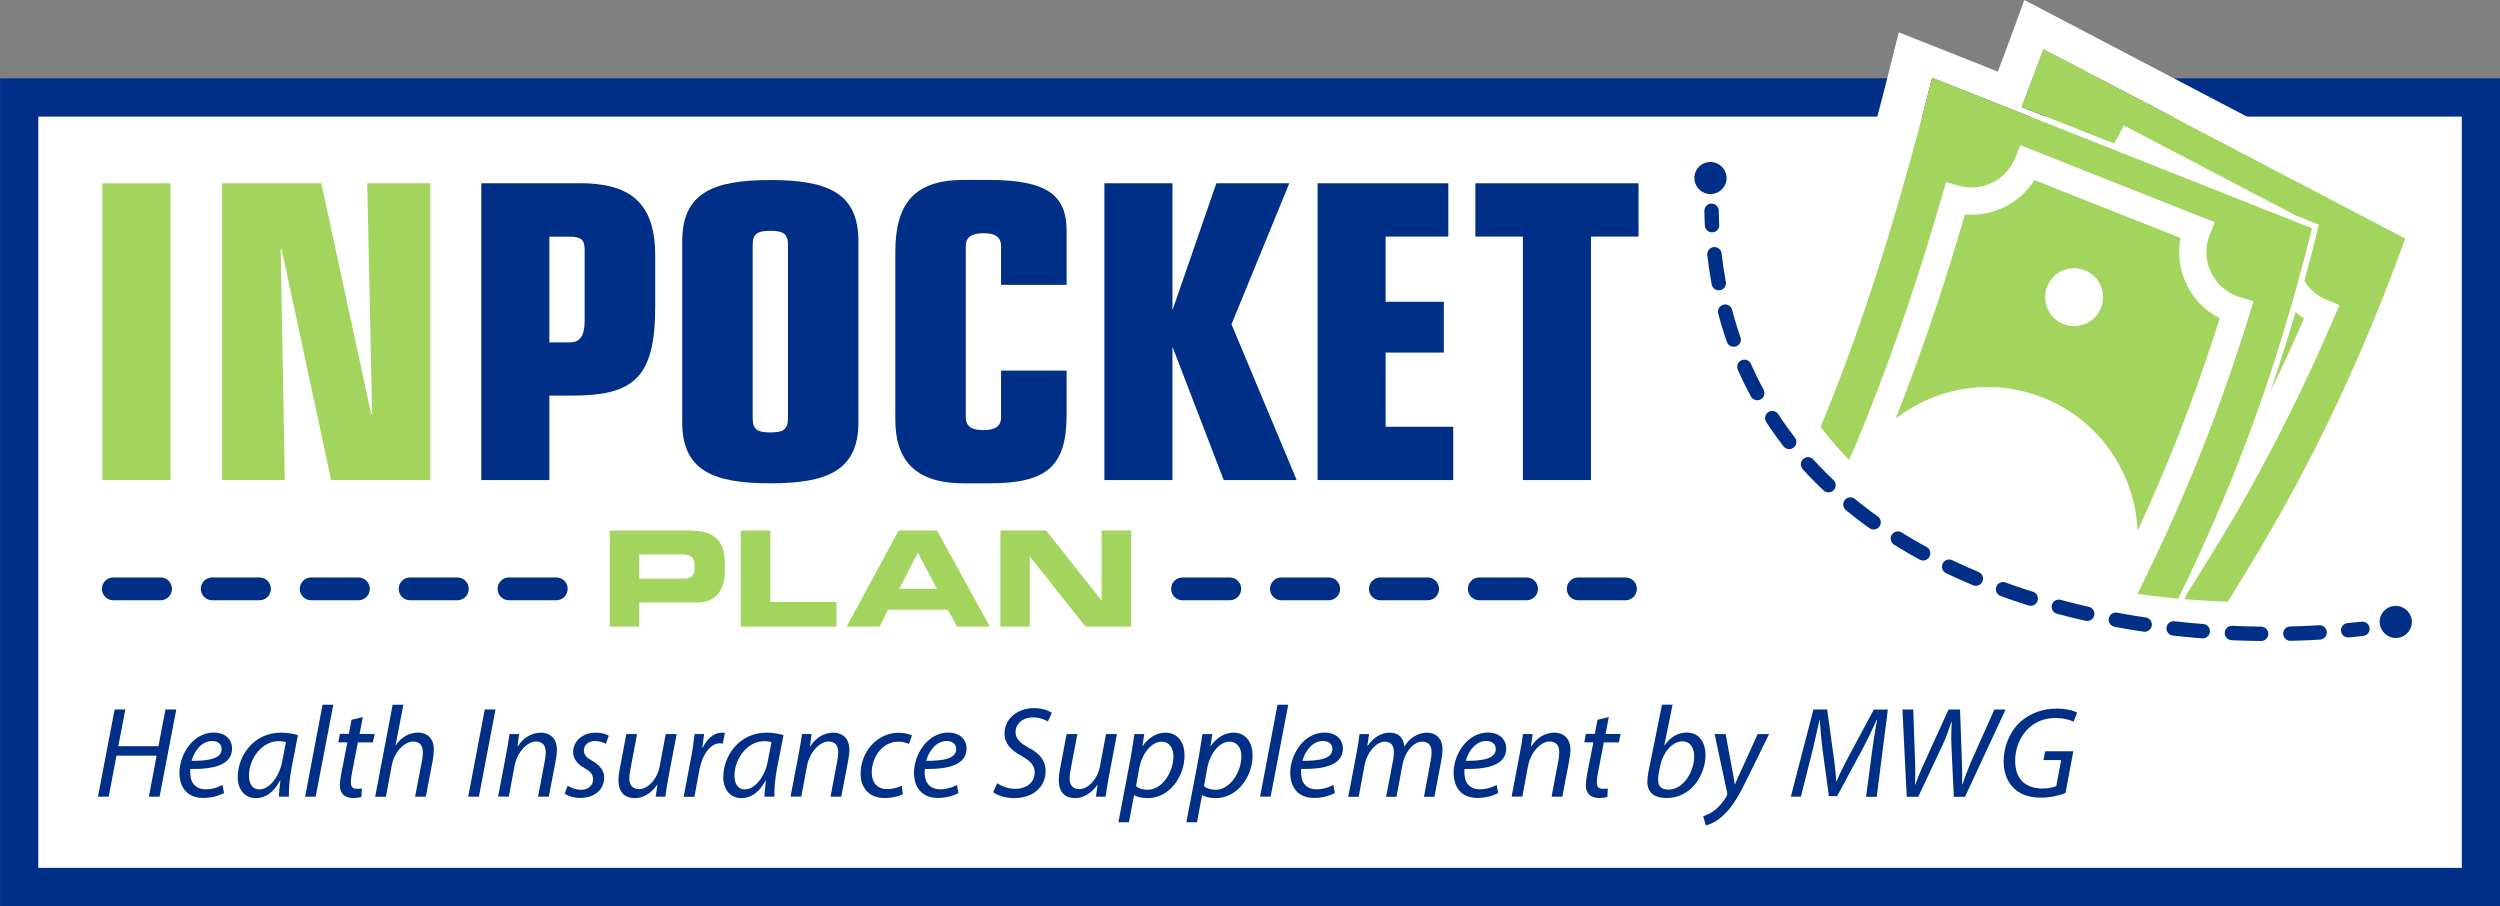 <?xml version="1.0" encoding="UTF-8"?>
<svg id="Layer_1" data-name="Layer 1" xmlns="http://www.w3.org/2000/svg" viewBox="0 0 260.8 94.52">
  <rect x="0" y="0" width="260.8" height="94.52" fill="#808080" stroke="none"/>
  <defs>
    <style>
      .cls-1, .cls-2, .cls-3 {
        stroke: #002f87;
        stroke-miterlimit: 10;
      }

      .cls-1, .cls-3 {
        fill: none;
        stroke-linecap: round;
        stroke-width: 1.5px;
      }

      .cls-4 {
        fill: #002f87;
      }

      .cls-5, .cls-2 {
        fill: #fff;
      }

      .cls-6 {
        fill: #a2d45e;
      }

      .cls-2 {
        stroke-width: 3.99px;
      }

      .cls-3 {
        stroke-dasharray: 0 0 3.05 3.05;
      }
    </style>
  </defs>
  <path class="cls-2" d="M194.92,10.17H2V92.53H258.81V10.17h-63.89Z"/>
  <g>
    <path class="cls-4" d="M13.08,74.01l-.74,3.83h4.19l.73-3.83h1.13l-1.74,9.1h-1.12l.81-4.28h-4.19l-.81,4.28h-1.12l1.74-9.1h1.12Z"/>
    <path class="cls-4" d="M23.36,82.73c-.49,.28-1.28,.51-2.16,.51-1.73,0-2.48-1.18-2.48-2.62,0-1.97,1.46-4.2,3.57-4.2,1.24,0,1.92,.74,1.92,1.67,0,1.71-1.93,2.17-4.35,2.13-.05,.28-.01,.89,.13,1.24,.26,.58,.78,.88,1.46,.88,.77,0,1.35-.24,1.76-.46l.16,.84Zm-1.24-5.43c-1.07,0-1.86,1.04-2.13,2.07,1.76,.01,3.13-.22,3.13-1.23,0-.54-.41-.84-1-.84Z"/>
    <path class="cls-4" d="M29.1,83.11c0-.39,.07-1.01,.15-1.69h-.03c-.72,1.35-1.61,1.84-2.54,1.84-1.15,0-1.88-.92-1.88-2.16,0-2.27,1.67-4.67,4.52-4.67,.62,0,1.31,.11,1.76,.26l-.66,3.4c-.22,1.13-.31,2.3-.28,3.02h-1.04Zm.73-5.7c-.16-.04-.41-.09-.78-.09-1.69,0-3.07,1.77-3.08,3.58,0,.73,.26,1.45,1.12,1.45,.93,0,2.04-1.21,2.36-2.96l.38-1.97Z"/>
    <path class="cls-4" d="M31.83,83.11l1.82-9.59h1.12l-1.84,9.59h-1.11Z"/>
    <path class="cls-4" d="M37.85,74.82l-.34,1.75h1.57l-.18,.88h-1.57l-.61,3.17c-.07,.36-.12,.7-.12,1.05,0,.39,.19,.62,.62,.62,.19,0,.38-.01,.53-.04l-.05,.88c-.2,.08-.54,.12-.86,.12-1,0-1.38-.61-1.38-1.27,0-.38,.04-.76,.13-1.23l.65-3.31h-.95l.17-.88h.93l.28-1.47,1.16-.28Z"/>
    <path class="cls-4" d="M39.14,83.11l1.82-9.59h1.12l-.81,4.21h.03c.55-.8,1.35-1.31,2.34-1.31,.74,0,1.62,.46,1.62,1.76,0,.35-.04,.77-.11,1.11l-.73,3.82h-1.12l.73-3.77c.04-.24,.08-.54,.08-.9,0-.61-.28-1.08-1.01-1.08-.86,0-1.96,1.01-2.23,2.49l-.61,3.27h-1.12Z"/>
    <path class="cls-4" d="M51.69,74.01l-1.73,9.1h-1.12l1.73-9.1h1.12Z"/>
    <path class="cls-4" d="M51.96,83.11l.88-4.63c.15-.73,.23-1.36,.31-1.9h1l-.16,1.28h.03c.58-.92,1.46-1.43,2.42-1.43,.78,0,1.66,.45,1.66,1.82,0,.28-.05,.7-.12,1.05l-.73,3.81h-1.12l.71-3.77c.05-.26,.09-.57,.09-.84,0-.66-.26-1.15-1.03-1.15s-1.93,.96-2.23,2.58l-.59,3.17h-1.12Z"/>
    <path class="cls-4" d="M59.23,81.98c.31,.19,.88,.41,1.4,.41,.76,0,1.24-.49,1.24-1.07,0-.51-.23-.82-.91-1.2-.76-.42-1.17-1-1.17-1.66,0-1.15,.99-2.03,2.36-2.03,.59,0,1.12,.16,1.36,.32l-.31,.85c-.23-.13-.65-.3-1.13-.3-.67,0-1.16,.42-1.16,.99,0,.47,.31,.77,.89,1.09,.73,.42,1.23,.99,1.23,1.71,0,1.38-1.12,2.15-2.5,2.15-.7,0-1.32-.22-1.62-.45l.31-.82Z"/>
    <path class="cls-4" d="M70.59,76.58l-.88,4.63c-.13,.73-.23,1.36-.3,1.9h-1.01l.18-1.23h-.03c-.58,.85-1.44,1.38-2.31,1.38s-1.72-.4-1.72-1.89c0-.31,.04-.66,.12-1.09l.7-3.7h1.12l-.69,3.65c-.08,.36-.12,.67-.12,.96,0,.67,.28,1.13,1.05,1.13,.81,0,1.85-.95,2.12-2.39l.63-3.35h1.12Z"/>
    <path class="cls-4" d="M71.32,83.11l.8-4.21c.16-.85,.27-1.71,.34-2.32h.99c-.05,.46-.11,.92-.18,1.42h.04c.42-.89,1.12-1.57,2-1.57,.09,0,.23,.01,.31,.03l-.22,1.11c-.07-.01-.18-.03-.3-.03-.97,0-1.84,1.17-2.12,2.7l-.54,2.88h-1.12Z"/>
    <path class="cls-4" d="M79.75,83.11c0-.39,.07-1.01,.15-1.69h-.03c-.72,1.35-1.61,1.84-2.54,1.84-1.15,0-1.88-.92-1.88-2.16,0-2.27,1.67-4.67,4.52-4.67,.62,0,1.31,.11,1.76,.26l-.66,3.4c-.22,1.13-.31,2.3-.28,3.02h-1.04Zm.73-5.7c-.16-.04-.41-.09-.78-.09-1.69,0-3.07,1.77-3.08,3.58,0,.73,.26,1.45,1.12,1.45,.93,0,2.04-1.21,2.36-2.96l.38-1.97Z"/>
    <path class="cls-4" d="M82.47,83.11l.88-4.63c.15-.73,.23-1.36,.31-1.9h1l-.16,1.28h.03c.58-.92,1.46-1.43,2.42-1.43,.78,0,1.66,.45,1.66,1.82,0,.28-.05,.7-.12,1.05l-.73,3.81h-1.12l.71-3.77c.05-.26,.09-.57,.09-.84,0-.66-.26-1.15-1.03-1.15s-1.93,.96-2.23,2.58l-.59,3.17h-1.12Z"/>
    <path class="cls-4" d="M94.18,82.86c-.34,.16-1.01,.39-1.89,.39-1.69,0-2.51-1.13-2.51-2.53,0-2.23,1.65-4.28,4-4.28,.61,0,1.16,.18,1.36,.28l-.32,.89c-.26-.12-.62-.24-1.11-.24-1.7,0-2.77,1.67-2.77,3.21,0,1.05,.55,1.74,1.62,1.74,.66,0,1.17-.2,1.51-.36l.11,.89Z"/>
    <path class="cls-4" d="M99.99,82.73c-.49,.28-1.28,.51-2.16,.51-1.73,0-2.48-1.18-2.48-2.62,0-1.97,1.46-4.2,3.56-4.2,1.24,0,1.92,.74,1.92,1.67,0,1.71-1.93,2.17-4.35,2.13-.05,.28-.01,.89,.13,1.24,.26,.58,.78,.88,1.46,.88,.77,0,1.35-.24,1.76-.46l.16,.84Zm-1.24-5.43c-1.07,0-1.86,1.04-2.13,2.07,1.76,.01,3.13-.22,3.13-1.23,0-.54-.41-.84-1-.84Z"/>
    <path class="cls-4" d="M104.04,81.71c.49,.34,1.17,.58,1.93,.58,1.03,0,1.97-.61,1.97-1.71,0-.68-.39-1.17-1.34-1.7-1.16-.62-1.81-1.35-1.81-2.34,0-1.62,1.41-2.67,3.08-2.67,.88,0,1.54,.27,1.86,.49l-.41,.9c-.28-.16-.85-.43-1.58-.42-1.12,0-1.8,.74-1.8,1.49s.46,1.16,1.4,1.69c1.12,.59,1.74,1.31,1.74,2.43,0,1.58-1.24,2.81-3.28,2.81-.92,0-1.81-.3-2.19-.62l.41-.92Z"/>
    <path class="cls-4" d="M116.52,76.58l-.88,4.63c-.13,.73-.23,1.36-.3,1.9h-1.01l.17-1.23h-.03c-.58,.85-1.45,1.38-2.31,1.38s-1.71-.4-1.71-1.89c0-.31,.04-.66,.12-1.09l.7-3.7h1.12l-.69,3.65c-.08,.36-.12,.67-.12,.96,0,.67,.28,1.13,1.05,1.13,.81,0,1.85-.95,2.12-2.39l.63-3.35h1.12Z"/>
    <path class="cls-4" d="M116.67,85.79l1.31-6.89c.13-.78,.27-1.66,.36-2.32h1.03l-.19,1.23h.03c.59-.85,1.46-1.38,2.35-1.38,1.42,0,2.01,1.16,2.01,2.36,0,2.3-1.65,4.47-3.82,4.47-.7,0-1.16-.15-1.42-.3h-.03l-.53,2.82h-1.11Zm1.84-3.77c.28,.23,.72,.37,1.24,.37,1.45,0,2.66-1.8,2.66-3.51,0-.69-.31-1.51-1.26-1.51-.88,0-1.98,1.01-2.32,2.84l-.32,1.82Z"/>
    <path class="cls-4" d="M123.76,85.79l1.31-6.89c.13-.78,.27-1.66,.37-2.32h1.03l-.19,1.23h.03c.59-.85,1.46-1.38,2.35-1.38,1.42,0,2.01,1.16,2.01,2.36,0,2.3-1.65,4.47-3.82,4.47-.7,0-1.16-.15-1.42-.3h-.03l-.53,2.82h-1.11Zm1.84-3.77c.28,.23,.72,.37,1.24,.37,1.44,0,2.66-1.8,2.66-3.51,0-.69-.31-1.51-1.26-1.51-.88,0-1.99,1.01-2.32,2.84l-.32,1.82Z"/>
    <path class="cls-4" d="M131.45,83.11l1.82-9.59h1.12l-1.84,9.59h-1.11Z"/>
    <path class="cls-4" d="M139.24,82.73c-.49,.28-1.28,.51-2.16,.51-1.73,0-2.48-1.18-2.48-2.62,0-1.97,1.46-4.2,3.57-4.2,1.24,0,1.92,.74,1.92,1.67,0,1.71-1.93,2.17-4.35,2.13-.05,.28-.01,.89,.13,1.24,.26,.58,.78,.88,1.46,.88,.77,0,1.35-.24,1.76-.46l.16,.84Zm-1.24-5.43c-1.07,0-1.86,1.04-2.13,2.07,1.76,.01,3.13-.22,3.13-1.23,0-.54-.41-.84-1-.84Z"/>
    <path class="cls-4" d="M140.65,83.11l.88-4.63c.14-.73,.23-1.36,.3-1.9h.99l-.18,1.23h.04c.61-.91,1.43-1.38,2.29-1.38,1,0,1.47,.63,1.53,1.46,.58-.95,1.42-1.45,2.4-1.46,.76,0,1.58,.49,1.58,1.72,0,.31-.04,.74-.11,1.11l-.73,3.86h-1.09l.7-3.77c.05-.24,.09-.58,.09-.85,0-.69-.26-1.13-.99-1.13-.81,0-1.77,.95-2.04,2.4l-.63,3.35h-1.08l.73-3.83c.05-.28,.08-.54,.08-.8,0-.55-.15-1.12-.97-1.12s-1.84,1.08-2.09,2.47l-.61,3.28h-1.09Z"/>
    <path class="cls-4" d="M156.28,82.73c-.49,.28-1.28,.51-2.16,.51-1.73,0-2.48-1.18-2.48-2.62,0-1.97,1.46-4.2,3.57-4.2,1.24,0,1.92,.74,1.92,1.67,0,1.71-1.93,2.17-4.35,2.13-.05,.28-.01,.89,.13,1.24,.26,.58,.78,.88,1.46,.88,.77,0,1.35-.24,1.76-.46l.16,.84Zm-1.24-5.43c-1.07,0-1.86,1.04-2.13,2.07,1.76,.01,3.13-.22,3.13-1.23,0-.54-.41-.84-1-.84Z"/>
    <path class="cls-4" d="M157.69,83.11l.88-4.63c.15-.73,.23-1.36,.31-1.9h1l-.16,1.28h.03c.58-.92,1.46-1.43,2.42-1.43,.78,0,1.66,.45,1.66,1.82,0,.28-.05,.7-.12,1.05l-.73,3.81h-1.12l.71-3.77c.05-.26,.09-.57,.09-.84,0-.66-.26-1.15-1.03-1.15s-1.93,.96-2.23,2.58l-.59,3.17h-1.12Z"/>
    <path class="cls-4" d="M167.83,74.82l-.34,1.75h1.57l-.18,.88h-1.57l-.61,3.17c-.07,.36-.12,.7-.12,1.05,0,.39,.19,.62,.62,.62,.19,0,.38-.01,.53-.04l-.05,.88c-.2,.08-.54,.12-.86,.12-1,0-1.38-.61-1.38-1.27,0-.38,.04-.76,.13-1.23l.65-3.31h-.95l.17-.88h.93l.28-1.47,1.16-.28Z"/>
    <path class="cls-4" d="M174.48,73.52l-.86,4.24h.03c.58-.88,1.42-1.34,2.3-1.34,1.43,0,1.97,1.19,1.97,2.35,0,2-1.45,4.48-4.06,4.48-1.15,0-2.01-.47-2.01-1.69,0-.31,.05-.7,.11-1.01l1.42-7.04h1.12Zm-1.42,7.06c-.05,.22-.09,.49-.08,.82,0,.62,.35,.97,1.05,.97,1.69,0,2.71-2.01,2.71-3.46,0-.81-.35-1.57-1.24-1.57-.97,0-1.97,1-2.3,2.54l-.15,.69Z"/>
    <path class="cls-4" d="M180.02,76.58l.65,3.53c.15,.74,.23,1.23,.3,1.71h.03c.18-.42,.36-.88,.7-1.59l1.66-3.65h1.19l-2.44,4.97c-.7,1.42-1.36,2.57-2.26,3.43-.73,.74-1.53,1.05-1.9,1.13l-.27-.96c.28-.11,.76-.28,1.2-.63,.43-.34,.9-.86,1.26-1.5,.05-.11,.05-.19,.04-.3l-1.31-6.14h1.16Z"/>
    <path class="cls-4" d="M194.67,83.11l.65-4.92c.12-.86,.32-2.2,.5-3.08h-.05c-.42,.92-.92,2-1.42,2.93l-2.7,5.01h-.86l-.67-4.9c-.13-1.05-.23-2.11-.28-3.04h-.03c-.2,.84-.49,2.21-.7,3.08l-1.24,4.92h-1.05l2.36-9.1h1.43l.72,5.23c.09,.77,.2,1.59,.22,2.27h.04c.28-.68,.68-1.49,1.07-2.24l2.82-5.25h1.46l-1.16,9.1h-1.08Z"/>
    <path class="cls-4" d="M198.91,83.11l-.45-9.1h1.13l.19,5.46c.04,1.17,.01,1.8,0,2.38h.03c.22-.59,.43-1.19,.95-2.31l2.51-5.52h1.2l.19,5.24c.04,1.17,.04,1.97,.03,2.57h.03c.27-.78,.54-1.51,.89-2.34l2.44-5.47h1.17l-4.23,9.1h-1.17l-.24-5.17c-.04-1.07-.03-1.58,.03-2.62h-.04c-.3,.86-.54,1.57-.92,2.39l-2.54,5.4h-1.2Z"/>
    <path class="cls-4" d="M215.48,82.72c-.53,.22-1.5,.49-2.57,.49-1.28,0-2.28-.36-2.97-1.13-.69-.77-.92-1.75-.92-2.66,0-1.51,.61-3.09,1.78-4.15,.97-.85,2.28-1.35,3.74-1.35,1.12,0,1.88,.26,2.15,.42l-.37,.95c-.47-.23-1.09-.39-1.92-.39-1.08,0-2.07,.39-2.82,1.11-.85,.8-1.36,2.09-1.36,3.33,0,1.76,.88,2.92,2.9,2.92,.54,0,1.05-.11,1.39-.26l.51-2.71h-1.85l.18-.92h2.94l-.82,4.36Z"/>
  </g>
  <path class="cls-5" d="M186.91,40.04c.71,1.23,1.47,2.43,2.31,3.58,.14,.2,.29,.39,.44,.59,.09,.11,.17,.23,.26,.34,3.68-8.82,7.51-20.02,11.64-36.43l39.63,15.7c-4.19,16.94-9.12,28.68-13.95,38.64,.21,.02,.43,.04,.65,.06,.1-.21,.2-.42,.3-.62,1.7-2.67,3.37-5.36,4.97-8.1,1.95-3.35,3.78-6.74,5.5-10.18,1.74-3.48,3.35-6.96,4.84-10.45l.57-1.32-1.33-.55c-.05-.02-.13-.06-.22-.1l-.2-.1c-.82-.43-1.46-1.06-1.91-1.79,.47-1.72,.93-3.49,1.39-5.33l.13-.52-2.35-.93-18-9.43-.66,1.26c-.12,.22-.25,.43-.39,.62l-9.62-3.81c.74-1.92,1.5-3.93,2.27-6.03l37.76,19.78c-6.15,16.95-12.5,28.29-18.52,37.88,1.38,.05,2.79,.08,4.22,.07,5.75-9.32,11.84-20.55,17.7-36.72l1.08-2.97-22.75-11.92L211.18,0l-1.42,3.87c-.45,1.23-.9,2.43-1.34,3.6l-10.34-4.1-.96,3.83-.04,.17c-3.58,14.22-6.94,24.47-10.16,32.66Zm53.45-6.81c-1.12,2.59-2.29,5.12-3.51,7.61,.89-2.61,1.76-5.36,2.62-8.28,.28,.24,.57,.47,.89,.68Z"/>
  <path class="cls-6" d="M236.85,40.83c1.21-2.49,2.38-5.02,3.51-7.61-.32-.21-.61-.43-.89-.68-.85,2.92-1.73,5.67-2.62,8.28Z"/>
  <path class="cls-6" d="M229.19,62.6c1.05,.08,2.12,.13,3.21,.17,6.02-9.59,12.37-20.93,18.52-37.88L213.16,5.12c-.77,2.1-1.53,4.1-2.27,6.03l9.62,3.81c.14-.2,.27-.4,.39-.62l.66-1.26,18,9.43,2.35,.93-.13,.52c-.45,1.83-.92,3.61-1.39,5.33,.45,.74,1.09,1.36,1.91,1.79l.2,.1c.09,.04,.16,.07,.22,.1l1.33,.55-.57,1.32c-1.49,3.49-3.1,6.97-4.84,10.45-1.72,3.44-3.55,6.84-5.5,10.18-1.6,2.74-3.27,5.43-4.97,8.1-.1,.21-.2,.42-.3,.62,.24,.02,.49,.04,.73,.06,.19,.02,.39,.03,.58,.04Z"/>
  <path class="cls-5" d="M230.95,43.68c1.36-3.64,2.6-7.27,3.71-10.9l.42-1.38-1.38-.4c-.06-.02-.13-.04-.23-.07l-.21-.08c-1.26-.5-2.19-1.46-2.69-2.61-.5-1.15-.56-2.49-.06-3.75l.52-1.32-1.32-.52-18.97-7.52-.52,1.32c-.46,1.17-1.33,2.06-2.37,2.58-1.06,.53-2.3,.67-3.49,.34l-1.36-.38-.39,1.35c-1.14,3.95-2.36,7.9-3.69,11.83-1.33,3.93-2.74,7.8-4.27,11.6-.57,1.41-1.16,2.81-1.76,4.21,.3,.31,.62,.62,.95,.94,.14,.13,.28,.27,.42,.4,.16,.15,.32,.29,.48,.44,.27,.24,.48,.43,.69,.61,.57,.49,1.16,.97,1.74,1.42,.6,.46,1.2,.9,1.79,1.31,.81,.56,1.71,1.13,2.65,1.69l.16,.09c.08,.05,.16,.09,.24,.14,.41,.24,.83,.47,1.26,.7h0c.44,.24,.88,.47,1.33,.69,.29,.14,.57,.28,.85,.41h0c.09,.04,.18,.09,.26,.13,.77,.36,1.55,.7,2.32,1.02h.04c.3,.14,.61,.26,.9,.37,.72,.28,1.48,.55,2.26,.82l.15,.05c.07,.02,.13,.05,.2,.07,.08,.03,.16,.05,.23,.08,.85,.28,1.73,.55,2.62,.79h0c.09,.03,.19,.05,.28,.08,.7,.19,1.42,.37,2.14,.55h0c.05,.01,.11,.03,.16,.04,.42,.1,.86,.2,1.3,.29l.26,.03,.11,.05h0c.12,.03,.24,.05,.36,.07,.09,.02,.18,.03,.27,.05l.09,.02c.14,.03,.28,.06,.42,.08,1.05,.2,2.11,.38,3.17,.54,1.23-2.49,2.43-5,3.57-7.54,1.58-3.53,3.05-7.1,4.4-10.71Zm-6.99,9.55c-.32,.71-.65,1.42-.97,2.13-.25-5.98-3.95-11.54-9.87-13.89-5.33-2.11-11.14-1.09-15.36,2.19,1.38-3.5,2.67-7.03,3.86-10.57,1.19-3.54,2.31-7.12,3.37-10.73,1.44,.13,2.87-.15,4.13-.78,1.25-.62,2.33-1.58,3.11-2.8l15.25,6.04c-.31,1.56-.11,3.15,.49,4.55,.7,1.61,1.94,2.98,3.59,3.82-1.02,3.23-2.1,6.39-3.26,9.48-1.32,3.53-2.76,7.05-4.34,10.55Z"/>
  <path class="cls-5" d="M217.48,28.19c-1.55-.61-3.31,.15-3.92,1.7-.61,1.55,.15,3.31,1.7,3.92,1.55,.61,3.31-.15,3.92-1.7,.61-1.55-.15-3.31-1.7-3.92Z"/>
  <path class="cls-6" d="M231.56,33.2c-1.66-.84-2.9-2.21-3.59-3.82-.61-1.4-.8-2.99-.49-4.55l-15.25-6.04c-.77,1.23-1.86,2.18-3.11,2.8-1.26,.63-2.69,.91-4.13,.78-1.06,3.61-2.17,7.19-3.37,10.73-1.2,3.54-2.48,7.07-3.86,10.57,4.23-3.28,10.03-4.31,15.36-2.19,5.93,2.35,9.62,7.91,9.87,13.89,.33-.71,.65-1.42,.97-2.13,1.57-3.5,3.01-7.02,4.34-10.55,1.16-3.1,2.24-6.26,3.26-9.48Zm-12.38-1.09c-.61,1.55-2.37,2.31-3.92,1.7-1.55-.61-2.31-2.37-1.7-3.92,.61-1.55,2.37-2.31,3.92-1.7,1.55,.61,2.31,2.37,1.7,3.92Z"/>
  <path class="cls-6" d="M192.64,47.72c.08,.09,.17,.18,.26,.27,.6-1.39,1.19-2.79,1.76-4.21,1.53-3.8,2.94-7.67,4.27-11.6,1.33-3.93,2.55-7.88,3.69-11.83l.39-1.35,1.36,.38c1.19,.33,2.43,.19,3.49-.34,1.04-.52,1.91-1.41,2.37-2.58l.52-1.32,18.97,7.52,1.32,.52-.52,1.32c-.5,1.26-.44,2.6,.06,3.75,.5,1.15,1.43,2.11,2.69,2.61l.21,.08c.09,.03,.17,.06,.23,.07l1.38,.4-.42,1.38c-1.12,3.63-2.35,7.26-3.71,10.9-1.35,3.61-2.81,7.17-4.4,10.71-1.14,2.54-2.34,5.05-3.57,7.54,.15,.02,.3,.04,.44,.07,.11,.02,.21,.03,.32,.04l.46,.06c.2,.03,.4,.05,.6,.08,.78,.1,1.59,.18,2.43,.26,4.83-9.95,9.76-21.69,13.95-38.64l-39.63-15.7c-4.13,16.41-7.97,27.61-11.64,36.43,.85,1.1,1.77,2.17,2.73,3.18Z"/>
  <path class="cls-4" d="M176.77,18.71c.08,.92,.89,1.61,1.81,1.53,.92-.08,1.61-.89,1.53-1.81-.01-.17-.05-.34-.12-.49-.27-.66-.95-1.1-1.7-1.04s-1.34,.61-1.5,1.31c-.04,.16-.05,.33-.03,.5Z"/>
  <path class="cls-4" d="M248.26,65.02c.08,.92,.89,1.61,1.81,1.53,.92-.08,1.61-.89,1.53-1.81-.01-.17-.05-.34-.12-.49-.27-.66-.95-1.1-1.7-1.04s-1.34,.61-1.5,1.31c-.04,.16-.05,.33-.03,.5Z"/>
  <g>
    <rect class="cls-6" x="10.68" y="19.12" width="7.1" height="30.96"/>
    <polygon class="cls-6" points="38.82 43.15 38.73 43.24 33.52 19.12 23.17 19.12 23.17 50.08 29.71 50.08 29.28 25.96 29.37 25.96 34.54 50.08 44.89 50.08 44.89 19.12 38.31 19.12 38.82 43.15"/>
    <path class="cls-4" d="M80.36,50.42c5.94,0,9.19-1.33,9.19-6.37V25.15c0-5.05-3.25-6.37-9.19-6.37s-9.19,1.33-9.19,6.37v18.9c0,5.05,3.25,6.37,9.19,6.37Zm-1.84-24.89c0-1.15,.51-1.45,1.84-1.45s1.84,.3,1.84,1.45v18.13c0,1.15-.51,1.45-1.84,1.45s-1.84-.3-1.84-1.45V25.53Z"/>
    <path class="cls-4" d="M100.54,50.42h2.65c5.99,0,8.08-1.71,8.08-7.18v-4.58h-6.84v4.88c0,.94-.64,1.33-1.84,1.33s-1.84-.38-1.84-1.33V25.66c0-.94,.64-1.33,1.88-1.33,1.15,0,1.8,.38,1.8,1.33v4.06h6.84v-5.65c0-3.59-1.88-5.3-8.08-5.3h-2.65c-5.26,0-7.14,2.57-7.14,7.53v17.49c0,4.02,1.88,6.63,7.14,6.63Z"/>
    <polygon class="cls-4" points="128.47 33.83 134.5 19.12 126.89 19.12 122.35 32.25 122.27 32.25 122.31 32.16 122.31 19.12 115.21 19.12 115.21 50.08 122.31 50.08 122.31 36.35 122.27 36.27 122.35 36.27 127.66 50.08 135.27 50.08 128.47 33.83"/>
    <polygon class="cls-4" points="151.6 44.52 144.55 44.52 144.55 36.78 150.62 36.78 150.62 31.48 144.55 31.48 144.55 24.68 151.09 24.68 151.09 19.12 137.45 19.12 137.45 50.08 151.6 50.08 151.6 44.52"/>
    <polygon class="cls-4" points="153.91 24.68 158.87 24.68 158.87 50.08 165.97 50.08 165.97 24.68 170.93 24.68 170.93 19.12 153.91 19.12 153.91 24.68"/>
    <path class="cls-4" d="M60.43,19.12h-10.22v30.96h7.1v-8.81h2.4c6.37,0,8.64-1.84,8.64-9.24v-5.39c0-5.65-2.78-7.53-7.91-7.53Zm.56,14.33c0,1.71-.56,2.27-1.58,2.27h-2.1v-11.03h2.05c1.24,0,1.63,.3,1.63,1.33v7.44Z"/>
  </g>
  <g>
    <path class="cls-6" d="M71.99,55.34h-8.38v10.03h3.07v-2.52h6.11c2.17,0,2.82-1.72,2.82-3.21v-.86c0-1.97-.71-3.43-3.63-3.43Zm.47,3.95c0,.6-.28,1.07-1,1.07h-4.78v-2.52h4.51c.93,0,1.26,.39,1.26,1.07v.39Z"/>
    <polygon class="cls-6" points="80.36 55.34 77.28 55.34 77.28 65.37 87.27 65.37 87.27 62.79 80.36 62.79 80.36 55.34"/>
    <path class="cls-6" d="M93.75,55.34l-5.43,10.03h3.43l.9-1.77h6.23l.96,1.77h3.42l-5.51-10.03h-4Zm.06,6.09l1.94-3.77,1.99,3.77h-3.93Z"/>
    <polygon class="cls-6" points="114.92 62.62 114.9 62.62 109.12 55.34 104.36 55.34 104.36 65.37 107.43 65.37 107.43 58.08 107.46 58.08 113.24 65.37 118 65.37 118 55.34 114.92 55.34 114.92 62.62"/>
  </g>
  <g>
    <path class="cls-1" d="M178.55,21.99c0,.5,.03,1,.05,1.5"/>
    <path class="cls-3" d="M178.85,26.52c3.59,31.44,38.12,41.36,64.59,39.36"/>
    <path class="cls-1" d="M244.96,65.75c.5-.05,1-.1,1.49-.15"/>
  </g>
  <g>
    <path class="cls-4" d="M16.75,62.62h-4.93c-.66,0-1.19-.53-1.19-1.19s.53-1.19,1.19-1.19h4.93c.66,0,1.19,.53,1.19,1.19s-.53,1.19-1.19,1.19Z"/>
    <path class="cls-4" d="M58.03,62.62h-4.93c-.66,0-1.19-.53-1.19-1.19s.53-1.19,1.19-1.19h4.93c.66,0,1.19,.53,1.19,1.19s-.53,1.19-1.19,1.19Z"/>
    <path class="cls-4" d="M27.07,62.62h-4.93c-.66,0-1.19-.53-1.19-1.19s.53-1.19,1.19-1.19h4.93c.66,0,1.19,.53,1.19,1.19s-.53,1.19-1.19,1.19Z"/>
    <path class="cls-4" d="M37.39,62.62h-4.93c-.66,0-1.19-.53-1.19-1.19s.53-1.19,1.19-1.19h4.93c.66,0,1.19,.53,1.19,1.19s-.53,1.19-1.19,1.19Z"/>
    <path class="cls-4" d="M47.71,62.62h-4.93c-.66,0-1.19-.53-1.19-1.19s.53-1.19,1.19-1.19h4.93c.66,0,1.19,.53,1.19,1.19s-.53,1.19-1.19,1.19Z"/>
  </g>
  <g>
    <path class="cls-4" d="M128.29,62.62h-4.93c-.66,0-1.19-.53-1.19-1.19s.53-1.19,1.19-1.19h4.93c.66,0,1.19,.53,1.19,1.19s-.53,1.19-1.19,1.19Z"/>
    <path class="cls-4" d="M169.57,62.62h-4.93c-.66,0-1.19-.53-1.19-1.19s.53-1.19,1.19-1.19h4.93c.66,0,1.19,.53,1.19,1.19s-.53,1.19-1.19,1.19Z"/>
    <path class="cls-4" d="M138.61,62.62h-4.93c-.66,0-1.19-.53-1.19-1.19s.53-1.19,1.19-1.19h4.93c.66,0,1.19,.53,1.19,1.19s-.53,1.19-1.19,1.19Z"/>
    <path class="cls-4" d="M148.93,62.62h-4.93c-.66,0-1.19-.53-1.19-1.19s.53-1.19,1.19-1.19h4.93c.66,0,1.19,.53,1.19,1.19s-.53,1.19-1.19,1.19Z"/>
    <path class="cls-4" d="M159.25,62.62h-4.93c-.66,0-1.19-.53-1.19-1.19s.53-1.19,1.19-1.19h4.93c.66,0,1.19,.53,1.19,1.19s-.53,1.19-1.19,1.19Z"/>
  </g>
</svg>